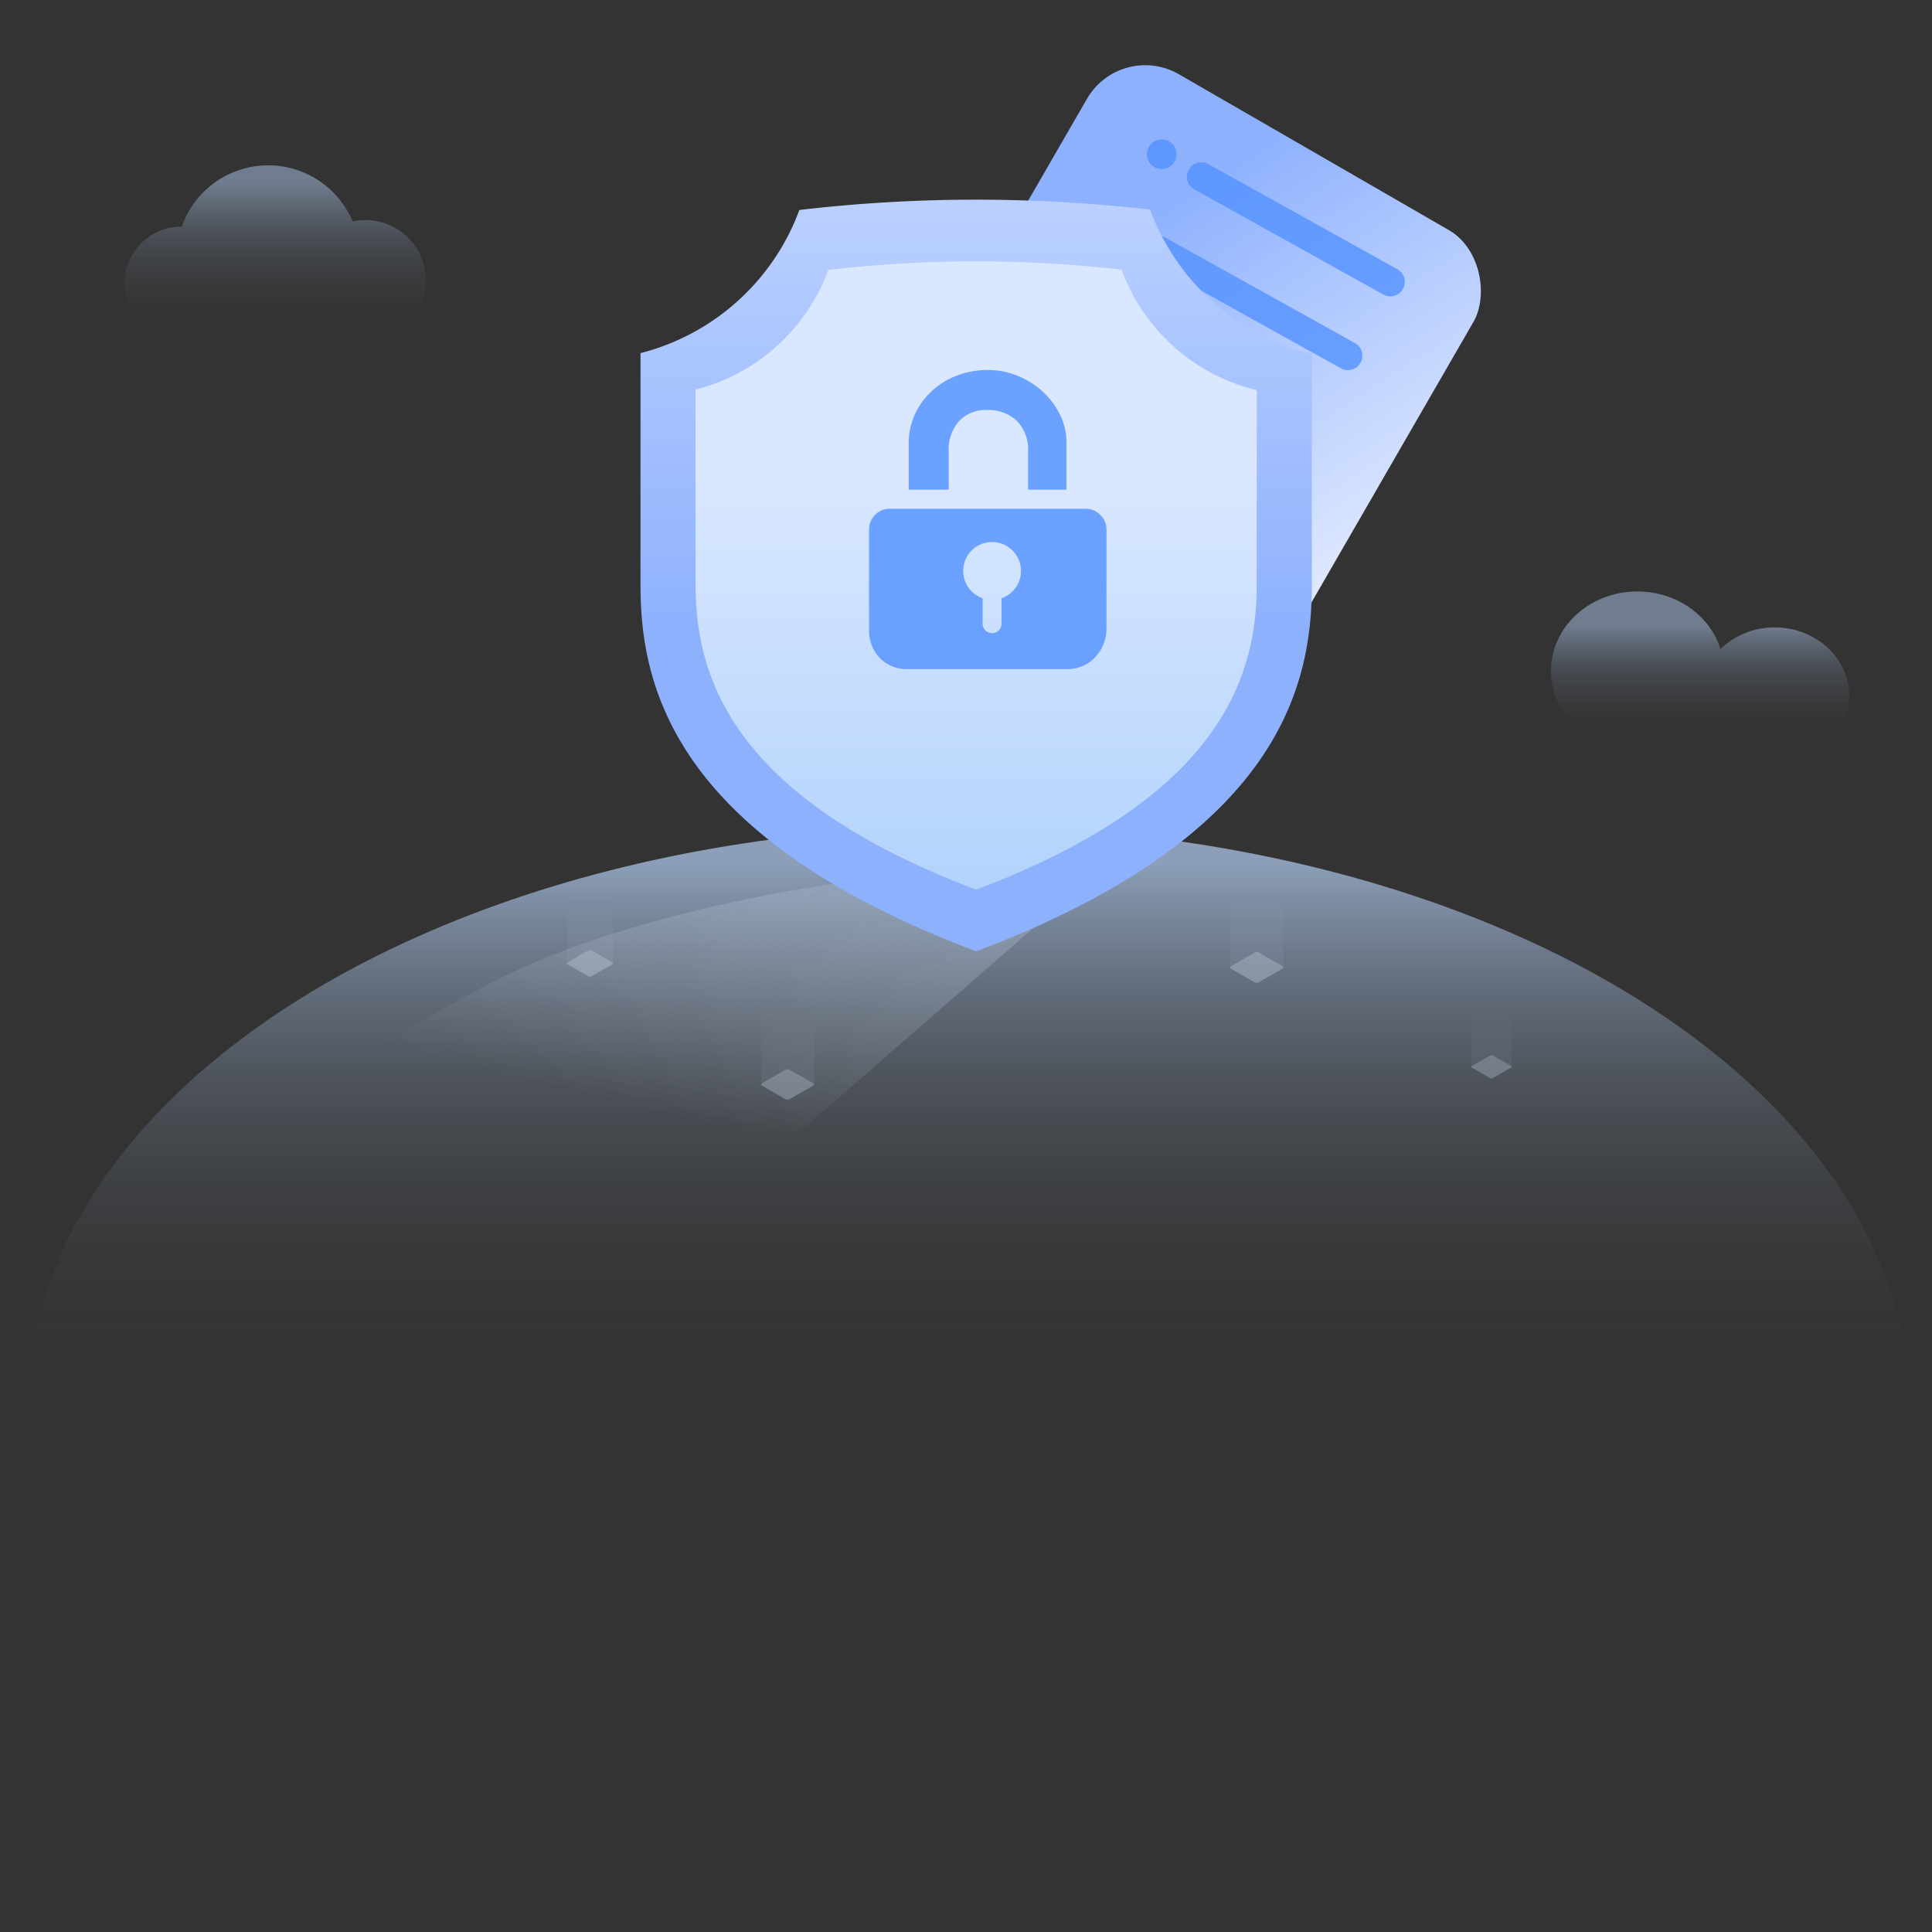 <svg xmlns="http://www.w3.org/2000/svg" xmlns:xlink="http://www.w3.org/1999/xlink" width="300" height="300" viewBox="0 0 300 300"><rect x="0" y="0" width="300" height="300" fill="#333333" stroke="none"/><defs><style>.a{fill:#fff;stroke:#707070;}.b{fill:#ff9191;opacity:0;}.c{clip-path:url(#a);}.d,.i{opacity:0.65;}.d{fill:url(#b);}.e{opacity:0.52;}.f{fill:#c3d1dd;opacity:0.6;}.f,.g,.k{fill-rule:evenodd;}.g,.k{opacity:0.2;}.g{fill:url(#c);}.h{opacity:0.56;}.j{opacity:0.63;}.k{fill:url(#f);}.l{fill:url(#g);}.m,.p,.t{opacity:0.45;}.m{fill:url(#h);}.n,.s{opacity:0.8;}.o,.s{fill:#5291ff;}.p{fill:url(#i);}.q{fill:url(#j);}.r{fill:url(#k);}.t{fill:url(#l);}</style><clipPath id="a"><rect class="a" width="293" height="120" transform="translate(0.322 0.01)"/></clipPath><linearGradient id="b" x1="0.5" y1="0.033" x2="0.5" y2="0.504" gradientUnits="objectBoundingBox"><stop offset="0.004" stop-color="#bbd7ff"/><stop offset="0.065" stop-color="#bbd7ff" stop-opacity="0.859"/><stop offset="0.162" stop-color="#bbd7ff" stop-opacity="0.659"/><stop offset="0.263" stop-color="#bbd7ff" stop-opacity="0.482"/><stop offset="0.368" stop-color="#bbd7ff" stop-opacity="0.333"/><stop offset="0.475" stop-color="#bbd7ff" stop-opacity="0.212"/><stop offset="0.587" stop-color="#bbd7ff" stop-opacity="0.118"/><stop offset="0.705" stop-color="#bbd7ff" stop-opacity="0.051"/><stop offset="0.834" stop-color="#bbd7ff" stop-opacity="0.012"/><stop offset="0.993" stop-color="#bbd7ff" stop-opacity="0"/></linearGradient><linearGradient id="c" x1="0.5" y1="0.026" x2="0.5" y2="0.808" gradientUnits="objectBoundingBox"><stop offset="0" stop-color="#c8d6e5" stop-opacity="0"/><stop offset="1" stop-color="#8fa7bc"/></linearGradient><linearGradient id="f" x1="0.5" y1="0.026" x2="0.5" y2="0.808" xlink:href="#c"/><linearGradient id="g" x1="1.171" y1="0.973" x2="0.199" y2="0.288" gradientUnits="objectBoundingBox"><stop offset="0.007" stop-color="#fff"/><stop offset="1" stop-color="#8eb1fe"/></linearGradient><linearGradient id="h" x1="0.82" y1="-0.183" x2="0.494" y2="0.468" gradientUnits="objectBoundingBox"><stop offset="0" stop-color="#a3b8ce"/><stop offset="1" stop-color="#d6e0ed" stop-opacity="0"/></linearGradient><linearGradient id="i" y1="0.196" y2="0.902" xlink:href="#b"/><linearGradient id="j" x1="0.5" y1="-0.43" x2="0.5" y2="0.57" gradientUnits="objectBoundingBox"><stop offset="0" stop-color="#dde8ff"/><stop offset="1" stop-color="#8eb1fe"/></linearGradient><linearGradient id="k" x1="0.5" y1="1.009" x2="0.5" y2="0.348" gradientUnits="objectBoundingBox"><stop offset="0" stop-color="#b3d3fc"/><stop offset="1" stop-color="#d9e7ff"/></linearGradient><linearGradient id="l" y1="0.098" y2="1.002" xlink:href="#b"/></defs><g transform="translate(0.147)"><rect class="b" width="300" height="300" transform="translate(-0.147)"/><g transform="translate(3.531 6.245)"><g class="c" transform="translate(0 106.745)"><ellipse class="d" cx="146.199" cy="90.403" rx="146.199" ry="90.403" transform="translate(0.528 15.355)"/></g><g transform="translate(15.729)"><g transform="translate(68.621 132.477)"><g class="e" transform="translate(140.446 18.273)"><path class="f" d="M455.437,412.809a.136.136,0,0,0,0,.258l2.8,1.619a.5.5,0,0,0,.447,0l2.819-1.619a.136.136,0,0,0,0-.258l-2.8-1.618a.5.5,0,0,0-.448,0Z" transform="translate(-455.344 -404.283)"/><path class="g" d="M455.345,408.849v-8.638h6.248v8.632a.146.146,0,0,1-.091.151l-2.819,1.619a.5.5,0,0,1-.447,0l-2.8-1.619A.147.147,0,0,1,455.345,408.849Z" transform="translate(-455.344 -400.211)"/></g><g class="h" transform="translate(30.151 18.273)"><path class="f" d="M279.636,416.8a.179.179,0,0,0,0,.339l3.688,2.132a.658.658,0,0,0,.589,0l3.712-2.132a.179.179,0,0,0,0-.339l-3.688-2.131a.654.654,0,0,0-.59,0Z" transform="translate(-279.513 -405.573)"/><path class="g" d="M279.516,411.584V400.211h8.227v11.366a.194.194,0,0,1-.12.2l-3.712,2.132a.658.658,0,0,1-.589,0l-3.688-2.132A.193.193,0,0,1,279.516,411.584Z" transform="translate(-279.513 -400.211)"/></g><g class="i" transform="translate(0 0.958)"><path class="f" d="M231.555,387.032a.156.156,0,0,0,0,.3l3.207,1.853a.571.571,0,0,0,.513,0l3.227-1.853a.156.156,0,0,0,0-.3l-3.207-1.853a.567.567,0,0,0-.512,0Z" transform="translate(-231.448 -377.271)"/><path class="g" d="M231.45,382.5v-9.89H238.6v9.883a.168.168,0,0,1-.1.173l-3.227,1.853a.571.571,0,0,1-.512,0l-3.207-1.853A.168.168,0,0,1,231.45,382.5Z" transform="translate(-231.448 -372.608)"/></g><g class="j" transform="translate(102.965)"><path class="f" d="M395.717,387.814a.181.181,0,0,0,0,.342l3.72,2.15a.665.665,0,0,0,.595,0l3.744-2.15a.181.181,0,0,0,0-.342l-3.72-2.15a.665.665,0,0,0-.595,0Z" transform="translate(-395.593 -376.489)"/><path class="k" d="M395.595,382.554V371.08h8.3v11.466a.2.2,0,0,1-.121.2l-3.744,2.15a.665.665,0,0,1-.595,0l-3.72-2.15A.2.2,0,0,1,395.595,382.554Z" transform="translate(-395.593 -371.08)"/></g></g><rect class="l" width="69.294" height="96.233" rx="10.453" transform="translate(154.598 0.055) rotate(30)"/><path class="m" d="M214.436,418.159l49.12-42.8-21.007-2.177-7.99-4.942s-34.824,4.306-56.985,16.589c-10.9,6.039-23.174,12.157-23.174,12.157l-31.293,27.227,23.517,13.317,41.53-6.838Z" transform="translate(-122.446 -237.546)"/><g class="n" transform="translate(158.675 15.404)"><g transform="translate(6.202 3.544)"><path class="o" d="M415.341,210.591l-29.308-16.3a2.245,2.245,0,1,1,2.245-3.889l29.309,16.3a2.246,2.246,0,1,1-2.246,3.889Z" transform="translate(-384.898 -190.094)"/></g><ellipse class="o" cx="2.3" cy="2.3" rx="2.3" ry="2.3"/></g><g class="n" transform="translate(152.084 26.866)"><g transform="translate(6.202 3.544)"><path class="o" d="M404.834,228.863l-29.308-16.3a2.246,2.246,0,1,1,2.245-3.89l29.308,16.3a2.246,2.246,0,1,1-2.246,3.889Z" transform="translate(-374.391 -208.366)"/></g><ellipse class="o" cx="2.3" cy="2.3" rx="2.3" ry="2.3"/></g><path class="p" d="M509.8,301.934a12.024,12.024,0,0,0-8.431,3.357c-1.6-5.163-6.765-8.945-12.9-8.945-7.407,0-13.411,5.518-13.411,12.326s6,12.326,13.411,12.326a13.843,13.843,0,0,0,10.511-4.674A11.573,11.573,0,0,0,509.8,323.19c6.386,0,11.563-4.758,11.563-10.628S516.185,301.934,509.8,301.934Z" transform="translate(-253.626 -210.748)"/><path class="q" d="M328.8,200.908a236.177,236.177,0,0,0-54.466.051,35.7,35.7,0,0,1-24.667,22.225v36.074c0,15.744,5.256,38.707,50.708,56.275l1.416.548h0l1.415-.548C348.654,297.966,353.91,275,353.91,259.258v-35.97A35.7,35.7,0,0,1,328.8,200.908Z" transform="translate(-169.616 -174.599)"/><path class="r" d="M329.445,215.924a197.433,197.433,0,0,0-45.526.043A29.843,29.843,0,0,1,263.3,234.544V264.7c0,13.16,4.393,32.354,42.385,47.039l1.184.458h0l1.182-.458c37.992-14.685,42.385-33.879,42.385-47.039V234.631A29.84,29.84,0,0,1,329.445,215.924Z" transform="translate(-174.699 -180.291)"/><path class="s" d="M342.15,276.832a3.129,3.129,0,0,0-2.293-.961H309.442a3.047,3.047,0,0,0-2.268.961,3.17,3.17,0,0,0-.936,2.292v15.627a6.372,6.372,0,0,0,.419,2.317,5.729,5.729,0,0,0,5.447,3.7H337a5.875,5.875,0,0,0,4.362-1.848,6.423,6.423,0,0,0,1.282-2.022,6.574,6.574,0,0,0,.469-2.489V279.124A3.131,3.131,0,0,0,342.15,276.832Zm-15.336,12.936v3.956a1.468,1.468,0,1,1-2.937,0v-3.956a4.487,4.487,0,1,1,2.937,0Z" transform="translate(-190.703 -203.117)"/><path class="s" d="M322.272,254.247a6.674,6.674,0,0,1,1.627-4.806,5.661,5.661,0,0,1,4.289-1.7,6.379,6.379,0,0,1,4.683,1.7,6.446,6.446,0,0,1,1.725,4.806v5.866h5.965v-7.247a9.827,9.827,0,0,0-1.011-4.412,12.075,12.075,0,0,0-2.711-3.6,12.9,12.9,0,0,0-3.894-2.44,12.052,12.052,0,0,0-4.56-.887,13.218,13.218,0,0,0-4.905.887,12.141,12.141,0,0,0-3.894,2.44,11.431,11.431,0,0,0-2.588,3.6,10.473,10.473,0,0,0-.937,4.412v7.247h6.211v-5.866Z" transform="translate(-194.364 -190.317)"/><path class="t" d="M168.792,208.764a9.409,9.409,0,0,0-11.392-9.2,14.216,14.216,0,0,0-26.522.807,8.9,8.9,0,0,0-.041,17.8v.006h28.37c.057,0,.112.009.169.009s.113-.008.17-.009h.046v0A9.411,9.411,0,0,0,168.792,208.764Z" transform="translate(-122.054 -171.428)"/><path class="t" d="M491.914,155.285a9.409,9.409,0,0,0-11.392-9.2,14.216,14.216,0,0,0-26.522.807,8.9,8.9,0,0,0-.041,17.8v.006h28.37c.057,0,.112.009.169.009s.113-.008.17-.009h.046v0A9.41,9.41,0,0,0,491.914,155.285Z" transform="translate(-242.487 -137.372)"/></g></g></g></svg>